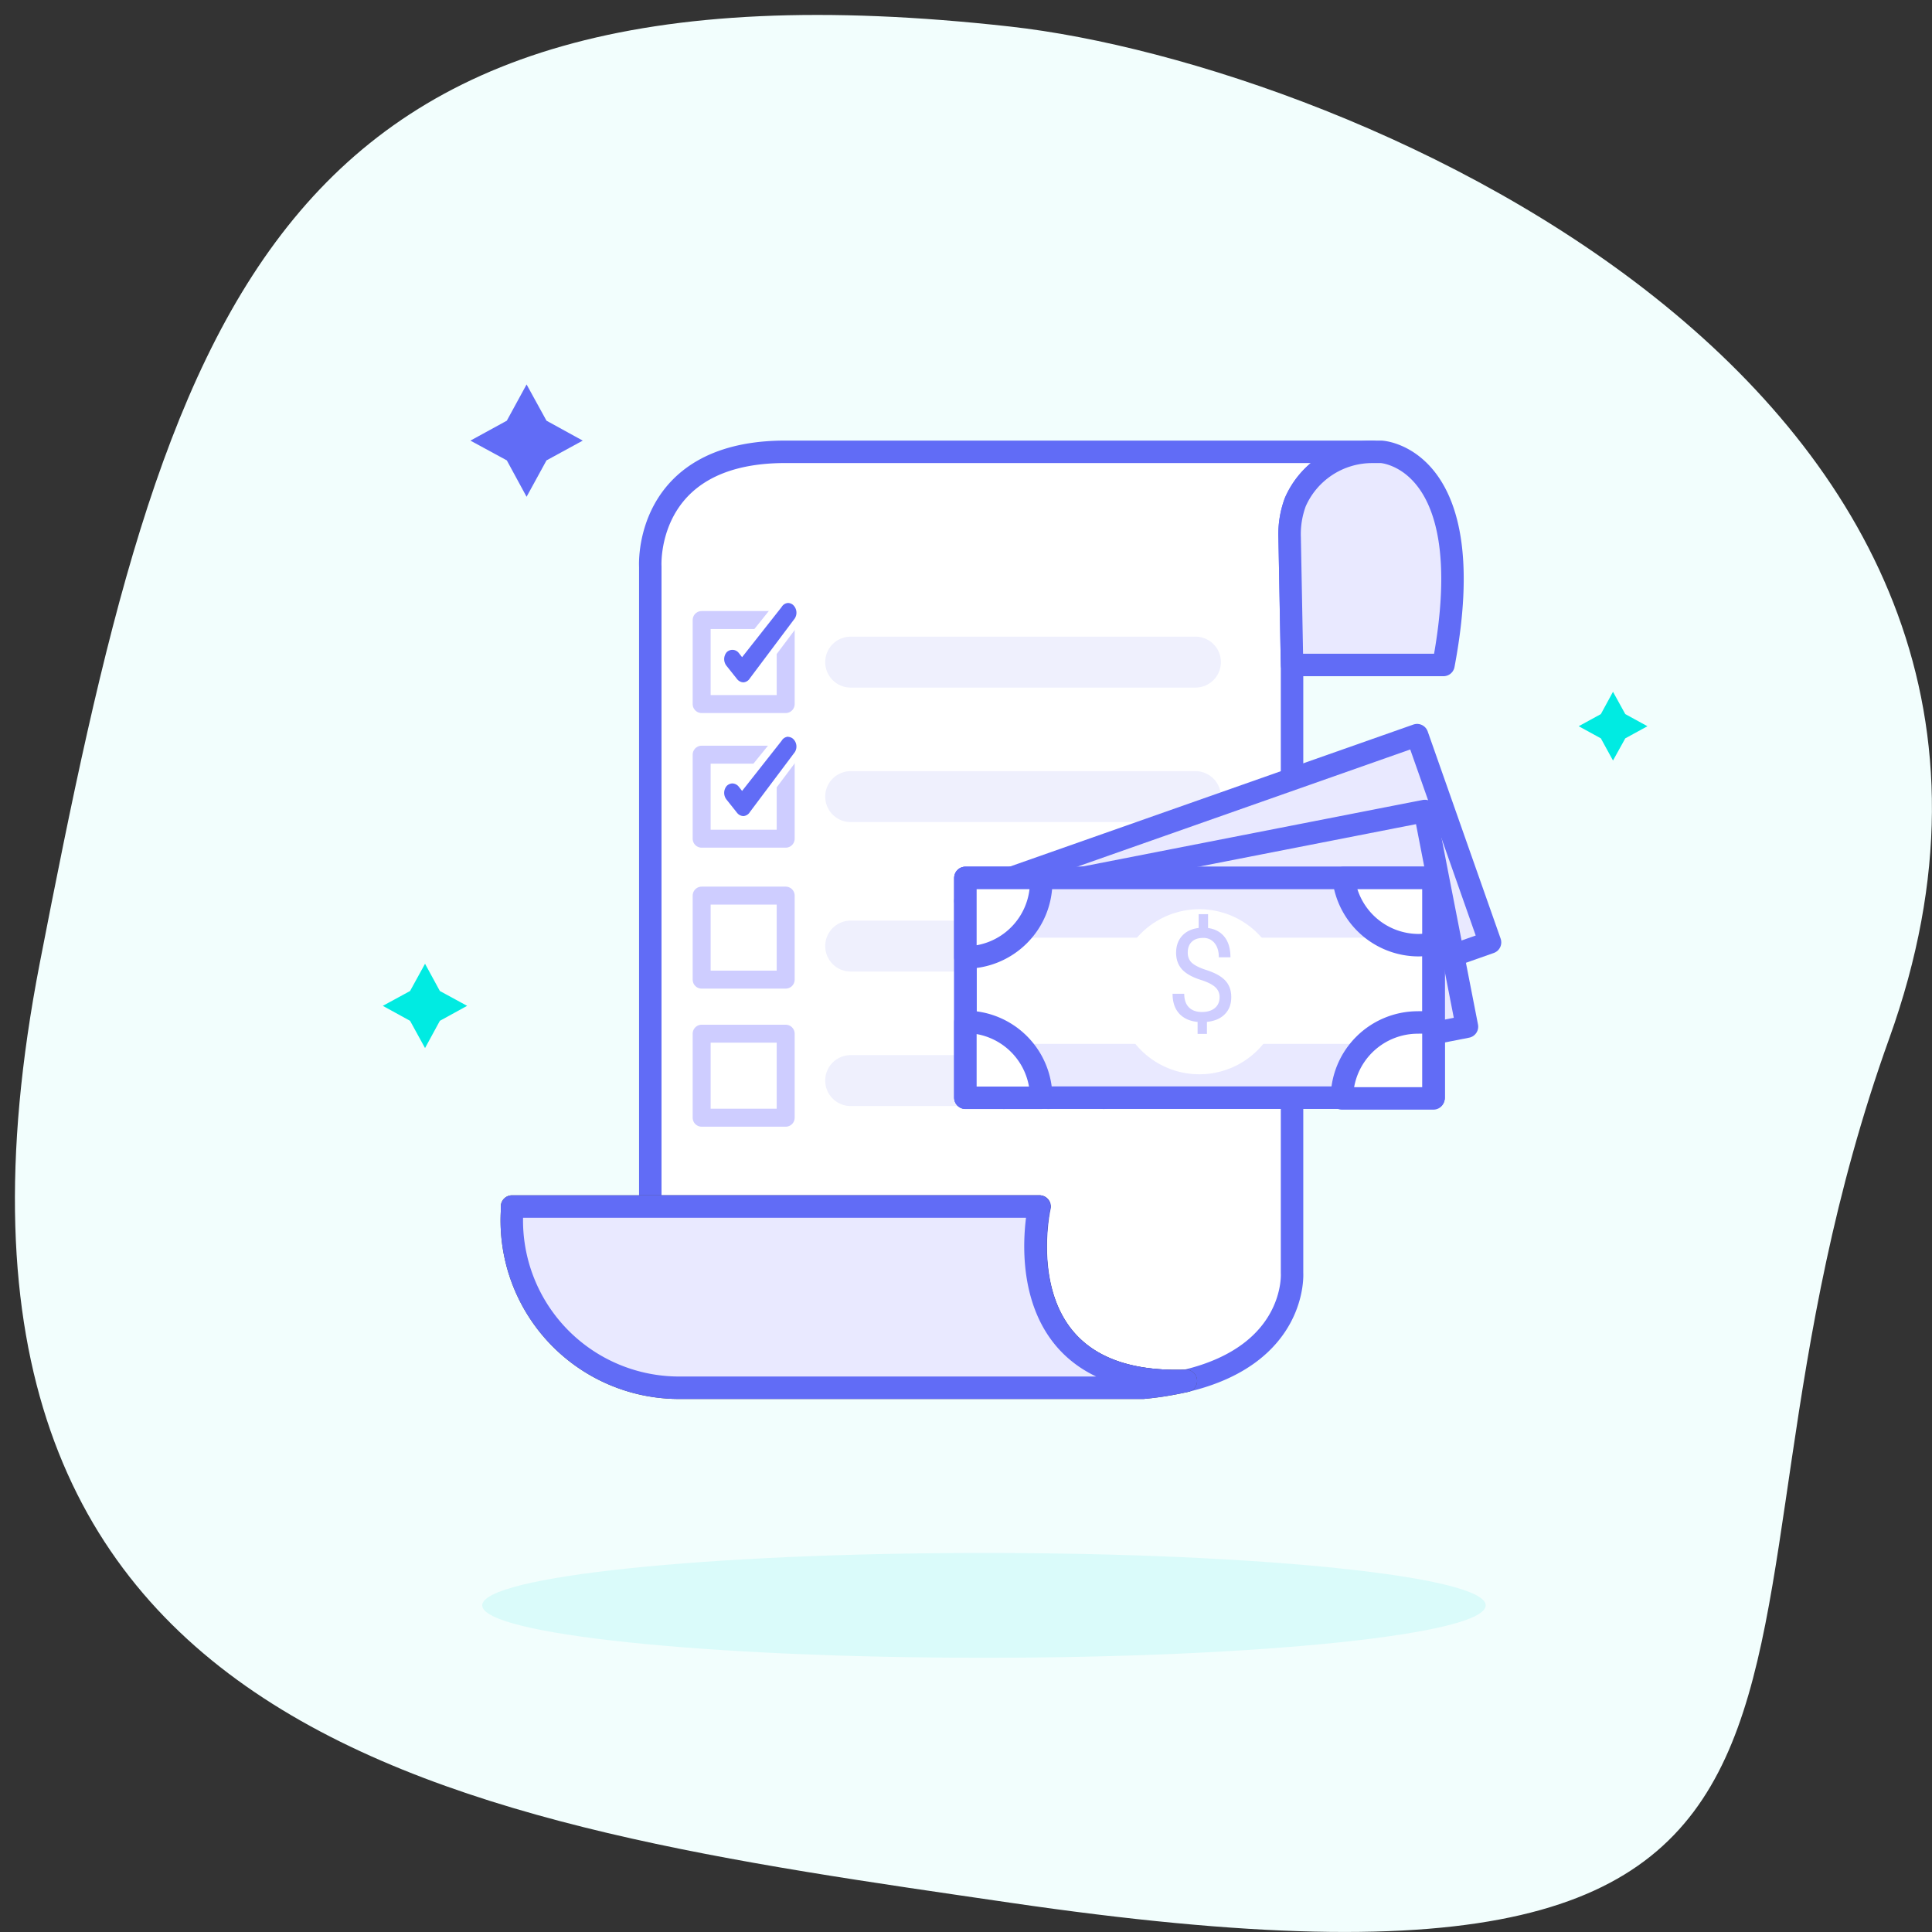 <svg width="129" height="129" fill="none" xmlns="http://www.w3.org/2000/svg"><rect width="100%" height="100%" fill="#333333" stroke="none"/><path d="M126.146 69.335C141.578 26.38 90.384 4.331 67.436 1.772c-49.619-5.53-56.311 18.908-64.78 62.53-10.195 52.536 28.447 57.432 64.78 62.741 64.088 9.391 43.699-15.894 58.71-57.708z" fill="#F2FEFD"/><path d="M65.7 110.69c18.502 0 33.5-1.567 33.5-3.5s-14.998-3.5-33.5-3.5c-18.501 0-33.5 1.567-33.5 3.5s14.999 3.5 33.5 3.5z" fill="#DAFBFA"/><path d="M91.64 30.17a5.601 5.601 0 0 0-5.15 3.35 6.14 6.14 0 0 0-.38 2.37l.16 8.51V85s.37 5.43-7.09 7.2c-12.52.43-9.76-11.64-9.76-11.64h-26V37.83s-.46-7.51 8.73-7.66h39.49z" fill="#fff" stroke="#616CF6" stroke-width="1.5" stroke-linecap="round" stroke-linejoin="round"/><path d="M79.18 92.2c-.942.218-1.897.372-2.86.46h-31a11.17 11.17 0 0 1-11.13-11.79v-.31h35.2s-2.73 12.07 9.79 11.64z" fill="#fff" stroke="#4A4A4A" stroke-width="1.5" stroke-linecap="round" stroke-linejoin="round"/><path d="M96.38 44.4H86.27l-.16-8.51a6.14 6.14 0 0 1 .38-2.37 5.601 5.601 0 0 1 5.15-3.35h.6s6.76.36 4.14 14.23zm-17.2 47.8c-.942.218-1.897.372-2.86.46h-31a11.17 11.17 0 0 1-11.13-11.79v-.31h35.2s-2.73 12.07 9.79 11.64z" fill="#E9E9FF" stroke="#616CF6" stroke-width="1.5" stroke-linecap="round" stroke-linejoin="round"/><path d="M79.82 42.51H56.8a1.7 1.7 0 1 0 0 3.4h23.02a1.7 1.7 0 1 0 0-3.4zm0 8.98H56.8a1.7 1.7 0 1 0 0 3.4h23.02a1.7 1.7 0 1 0 0-3.4zm0 9.98H56.8a1.7 1.7 0 1 0 0 3.4h23.02a1.7 1.7 0 1 0 0-3.4zm0 8.98H56.8a1.7 1.7 0 1 0 0 3.4h23.02a1.7 1.7 0 1 0 0-3.4z" fill="#EFF0FD"/><path d="m28.38 64.35.99 1.82 1.82.99-1.82 1-.99 1.82-1-1.82-1.82-1 1.82-.99 1-1.82z" fill="#00EBE2"/><path d="m35.16 25.67 1.33 2.42 2.42 1.33-2.42 1.32-1.33 2.43-1.32-2.43-2.43-1.32 2.43-1.33 1.32-2.42z" fill="#616CF6"/><path d="m107.7 46.19.82 1.49 1.48.81-1.48.81-.82 1.48-.81-1.48-1.48-.81 1.48-.81.81-1.49z" fill="#00EBE2"/><path d="M94.62 49.086 65.133 59.464l4.87 13.838L99.49 62.923l-4.87-13.837z" fill="#E9E9FF" stroke="#616CF6" stroke-width="1.5" stroke-linecap="round" stroke-linejoin="round"/><path d="m73.7 73.3 17.19-3.36 1.2-.24 3.62-.71 2.24-.44-.93-4.76-1-5.11-.88-4.53-2 .39-20.85 4.08-.23.05-2.56.49-4.19.83-.42.08-.19.04-.23.05h-.01l.01.04.46 2.4.25 1.27.91 4.64.23 1.19.71 3.6" fill="#E9E9FF"/><path d="m73.7 73.3 17.19-3.36 1.2-.24 3.62-.71 2.24-.44-.93-4.76-1-5.11-.88-4.53-2 .39-20.85 4.08-.23.05-2.56.49-4.19.83-.42.08-.19.04-.23.05h-.01l.01.04.46 2.4.25 1.27.91 4.64.23 1.19.71 3.6" stroke="#616CF6" stroke-width="1.5" stroke-linecap="round" stroke-linejoin="round"/><path d="M95.72 58.62H64.46v14.67h31.26V58.62z" fill="#fff" stroke="#616CF6" stroke-width="1.5" stroke-linecap="round" stroke-linejoin="round"/><path d="M95.72 69.7H64.46v3.59h31.26V69.7zm.01-11.03H64.47v3.94h31.26v-3.94z" fill="#E9E9FF"/><path d="M95.72 58.62H64.46v14.67h31.26V58.62z" stroke="#616CF6" stroke-width="1.5" stroke-linecap="round" stroke-linejoin="round"/><path d="M69.52 58.86a5.06 5.06 0 0 1-5.06 5.07v-5.31h5.05c.008.08.012.16.01.24zm0 14.44h-5.06v-5.07a5.06 5.06 0 0 1 5.06 5.07zm26.19-4.96v5H89.6a5.07 5.07 0 0 1 5.07-5.07c.348-.012.697.012 1.04.07zm0-9.72V63c-.329.07-.664.106-1 .11a5.05 5.05 0 0 1-5-4.49h6z" fill="#fff" stroke="#616CF6" stroke-width="1.5" stroke-linecap="round" stroke-linejoin="round"/><path d="M80.08 71.73a5.51 5.51 0 1 0 0-11.02 5.51 5.51 0 0 0 0 11.02z" fill="#fff"/><path d="M81.433 66.582a.873.873 0 0 0-.274-.653c-.18-.177-.484-.336-.913-.48-.598-.182-1.034-.419-1.309-.71-.272-.296-.408-.669-.408-1.12 0-.46.133-.838.4-1.133.269-.294.638-.47 1.107-.526v-.922h.627v.926c.471.065.837.263 1.098.594.264.331.396.784.396 1.36h-.775c0-.396-.094-.71-.282-.943a.928.928 0 0 0-.761-.35c-.334 0-.59.087-.766.261-.177.171-.266.411-.266.72 0 .286.093.515.278.686.188.168.496.323.922.463.43.138.763.29 1.002.459.241.165.418.359.53.58.115.222.173.482.173.78 0 .474-.144.855-.43 1.144-.283.29-.681.46-1.195.514v.803h-.623v-.803c-.522-.048-.932-.233-1.229-.556-.295-.326-.442-.766-.442-1.322h.779c0 .39.102.69.307.901.205.21.495.316.871.316.368 0 .657-.089.867-.265.21-.177.316-.418.316-.724z" fill="#CECDFF"/><path d="M52.46 69.02h-5.61v5.61h5.61v-5.61zm0-9.22h-5.61v5.61h5.61V59.8zm0-9.41h-5.61V56h5.61v-5.61zm0-8.99h-5.61v5.61h5.61V41.4z" fill="#fff" stroke="#CECDFF" stroke-width="1.2" stroke-linecap="round" stroke-linejoin="round"/><path d="M49.56 54.75a.79.79 0 0 1-.62-.31l-.69-.88a1 1 0 0 1 0-1.24.76.76 0 0 1 1.18.06L52 49.32a.77.77 0 0 1 1.15-.19 1 1 0 0 1 .18 1.23l-3.06 4a.801.801 0 0 1-.61.37l-.1.02z" fill="#616CF6"/><path d="M52.61 49.2a.54.54 0 0 1 .33.12.7.7 0 0 1 .13.9l-3 4a.55.55 0 0 1-.43.27.56.56 0 0 1-.42-.21l-.7-.88a.72.72 0 0 1 0-.92.56.56 0 0 1 .39-.17.57.57 0 0 1 .42.22l.22.28 2.64-3.35a.53.53 0 0 1 .46-.27l-.04.01zm.04-.51a1 1 0 0 0-.87.48L49.49 52a1 1 0 0 0-1.36.1 1.23 1.23 0 0 0-.08 1.58l.7.88a1 1 0 0 0 .81.4h.07a1.07 1.07 0 0 0 .82-.51l3-4a1.23 1.23 0 0 0-.21-1.6 1 1 0 0 0-.65-.23l.06.07z" fill="#fff"/><path d="M49.56 45.81a.79.79 0 0 1-.62-.31l-.69-.88a1 1 0 0 1 0-1.24.78.78 0 0 1 1.18.06L52 40.38a.79.79 0 0 1 .66-.37.74.74 0 0 1 .49.18 1 1 0 0 1 .18 1.23l-3.06 4a.801.801 0 0 1-.61.37l-.1.02z" fill="#616CF6"/><path d="M52.61 40.26a.54.54 0 0 1 .33.12.71.71 0 0 1 .13.91l-3 4a.55.55 0 0 1-.43.27.56.56 0 0 1-.42-.21l-.7-.88a.72.72 0 0 1 0-.92.54.54 0 0 1 .81.05l.22.28 2.64-3.35a.53.53 0 0 1 .46-.27h-.04zm.04-.5a1 1 0 0 0-.87.48l-2.29 2.86a1 1 0 0 0-.62-.21 1 1 0 0 0-.74.31 1.23 1.23 0 0 0-.08 1.58l.7.88a1 1 0 0 0 .81.4h.07a1.069 1.069 0 0 0 .82-.51l3-4a1.23 1.23 0 0 0-.21-1.6 1 1 0 0 0-.65-.23l.06.04z" fill="#fff"/></svg>